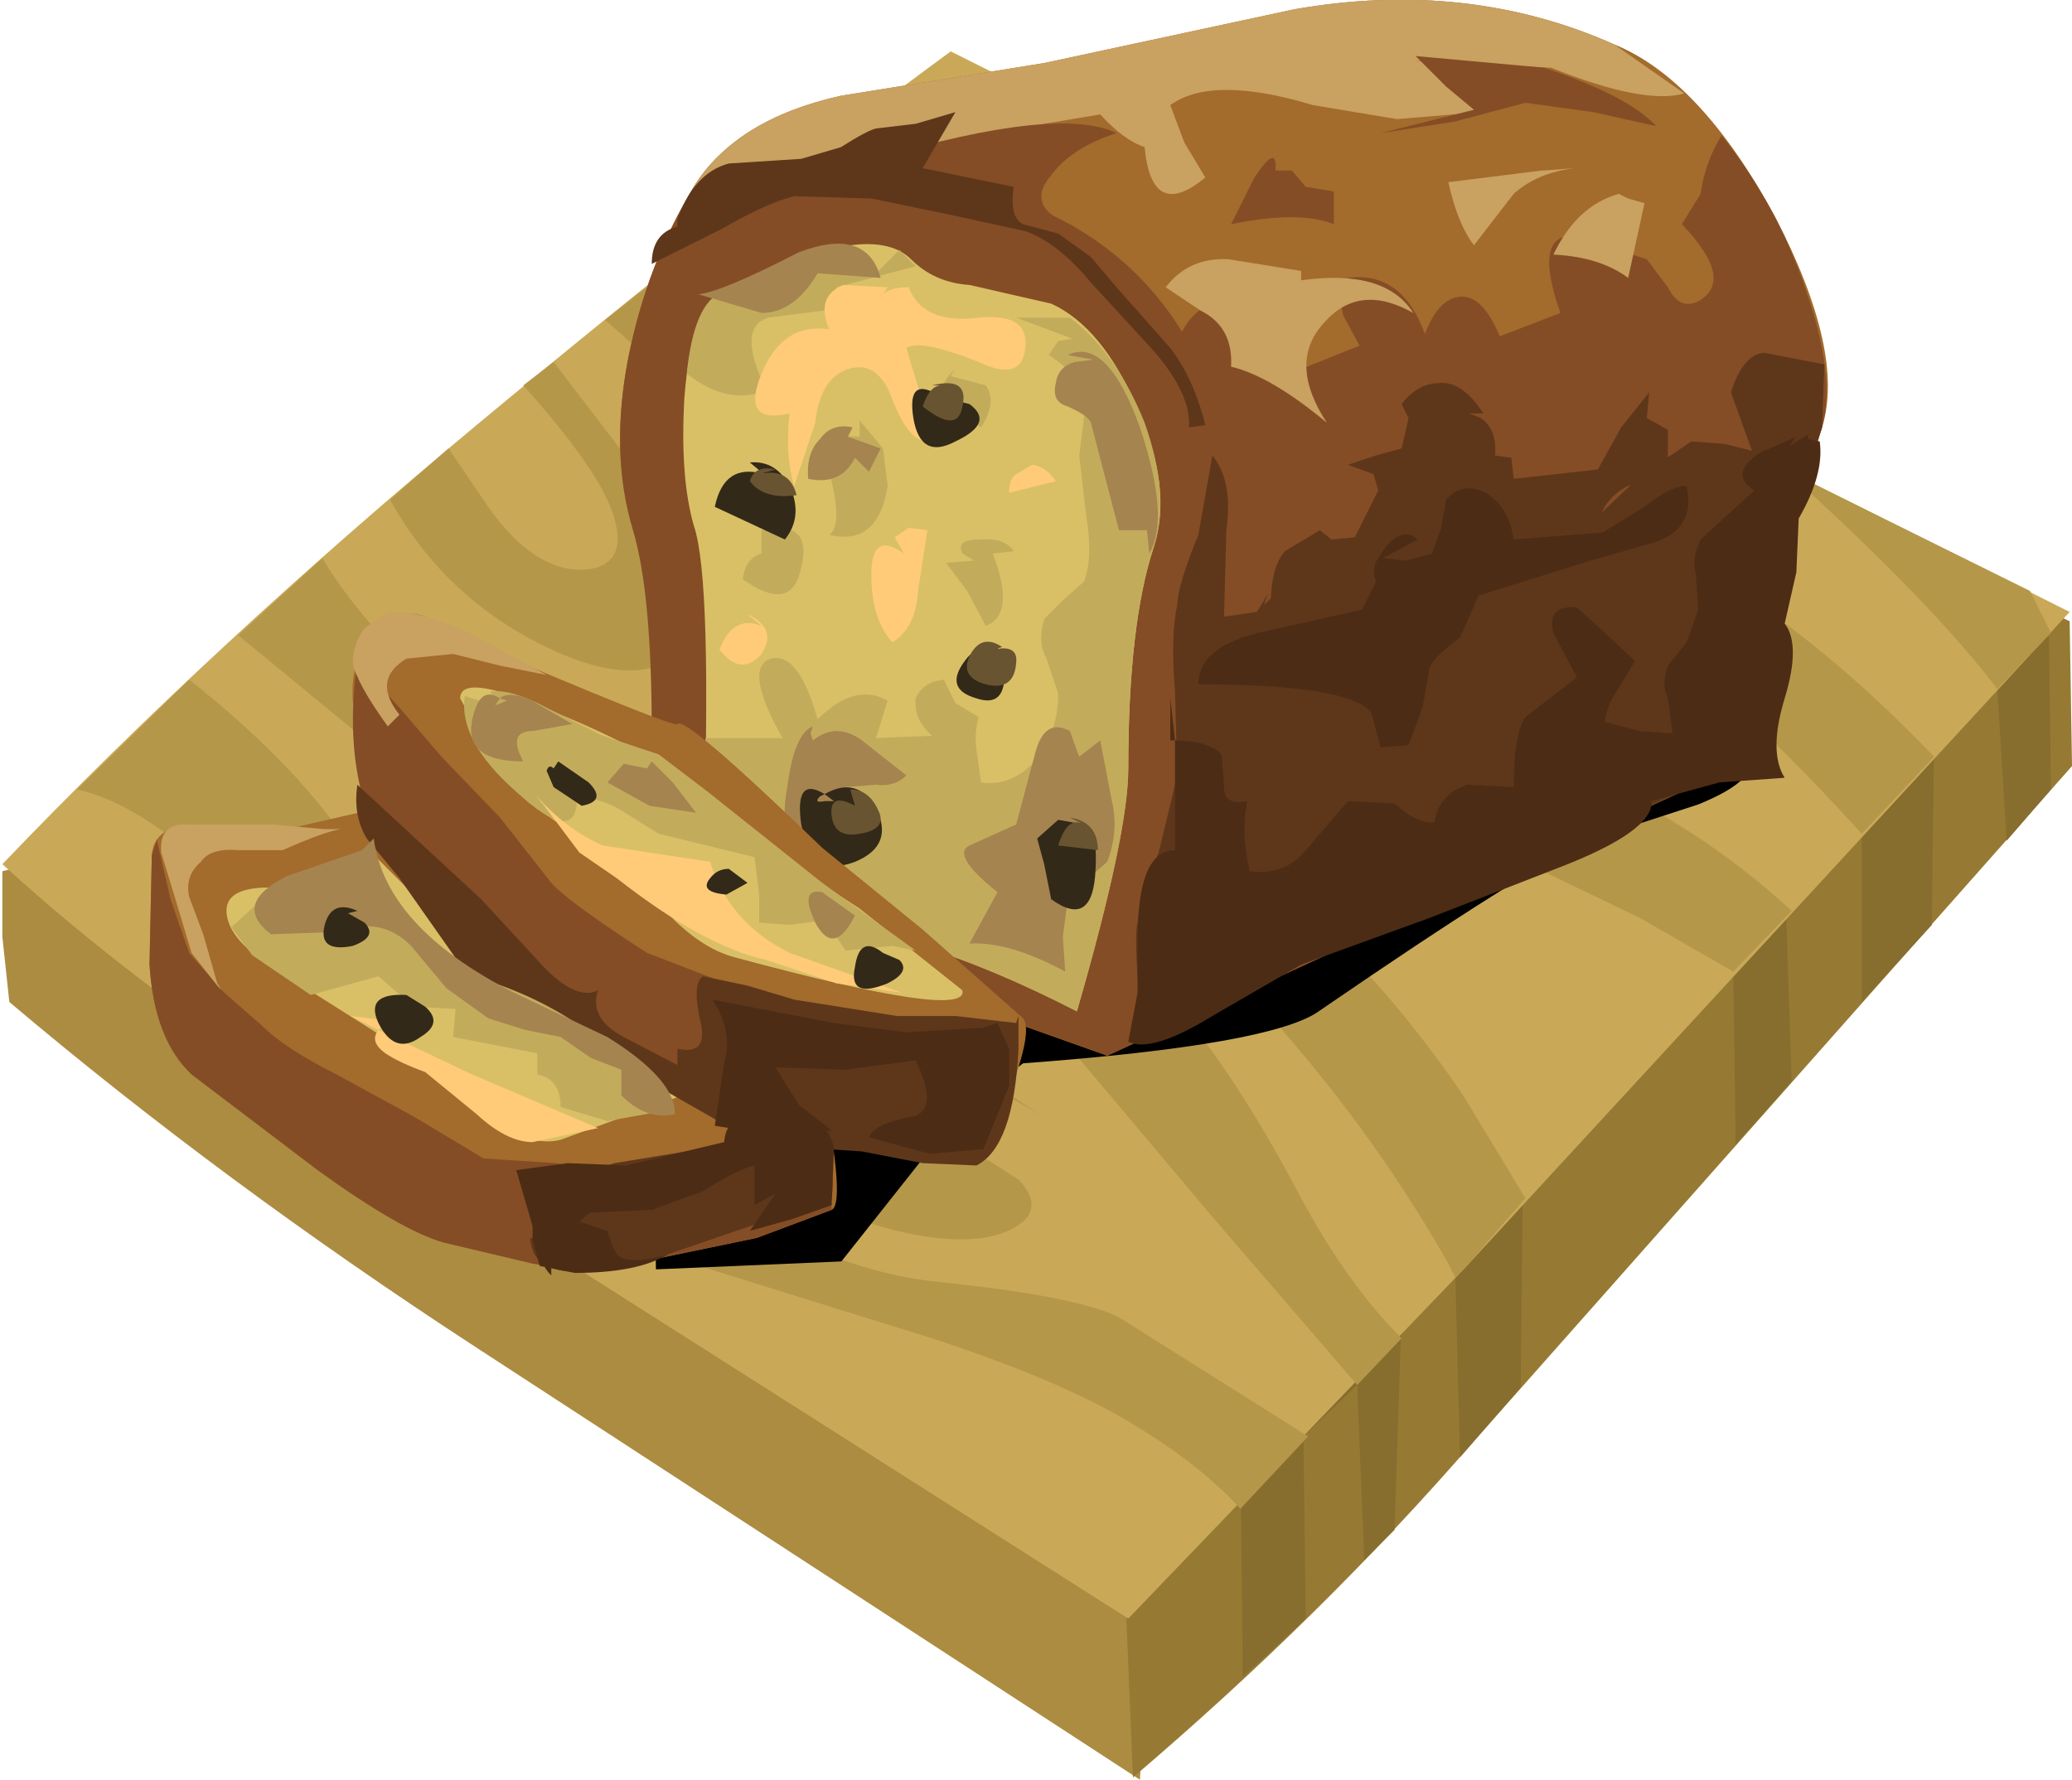 <?xml version="1.0" encoding="UTF-8" standalone="no"?>
<svg xmlns:xlink="http://www.w3.org/1999/xlink" height="38.1px" width="44.35px" xmlns="http://www.w3.org/2000/svg">
  <g transform="matrix(1.0, 0.0, 0.0, 1.0, 0.0, 0.0)">
    <use height="37.0" transform="matrix(1.0, 0.0, 0.0, 1.0, 0.0, 1.1)" width="44.35" xlink:href="#shape0"/>
    <use height="11.4" transform="matrix(0.794, 0.0, 0.0, 1.131, 14.0, 14.45)" width="29.55" xlink:href="#sprite0"/>
    <use height="27.3" transform="matrix(1.0, 0.0, 0.0, 1.0, 3.2, 0.0)" width="35.9" xlink:href="#shape2"/>
  </g>
  <defs>
    <g id="shape0" transform="matrix(1.0, 0.0, 0.0, 1.0, 0.0, -1.1)">
      <path d="M40.25 16.35 Q31.1 26.2 27.85 29.95 25.8 32.3 24.9 35.45 24.45 37.0 24.4 38.1 L10.2 28.85 Q4.75 25.3 0.2 21.45 L0.05 20.05 0.05 18.65 Q4.35 17.65 12.7 12.1 L20.2 6.7 36.55 14.9 40.25 16.35" fill="#ab8c41" fill-rule="evenodd" stroke="none"/>
      <path d="M44.35 16.4 L31.55 30.85 Q28.3 34.6 24.25 38.05 L24.1 34.4 Q24.1 25.1 16.95 22.0 14.7 21.05 12.0 20.85 L9.75 20.8 18.6 14.5 Q22.9 13.45 22.05 10.0 L20.35 6.75 30.95 9.35 Q42.0 12.15 44.3 13.3 L44.35 16.4" fill="#967a33" fill-rule="evenodd" stroke="none"/>
      <path d="M43.85 13.1 L43.9 16.9 42.95 18.0 42.75 14.75 Q42.1 15.25 41.4 15.7 L41.35 19.8 39.85 21.45 39.85 17.85 38.2 18.55 38.35 23.15 37.15 24.5 37.1 20.8 36.6 20.9 33.55 23.6 33.1 24.1 Q32.6 24.65 32.6 24.95 L32.55 29.7 31.25 31.2 31.15 27.35 30.4 26.95 30.0 28.2 29.85 32.75 29.2 33.4 29.05 29.65 27.9 30.75 27.95 34.65 26.6 35.9 26.55 31.15 30.85 15.0 36.2 14.0 43.35 12.9 43.4 12.9 43.85 13.1" fill="#876e2e" fill-rule="evenodd" stroke="none"/>
      <path d="M0.05 18.5 Q4.55 13.8 10.2 9.1 15.85 4.4 20.35 1.1 L44.3 13.1 31.35 27.15 24.15 34.65 9.05 25.05 Q3.6 21.75 0.05 18.5" fill="#c9a958" fill-rule="evenodd" stroke="none"/>
      <path d="M13.15 11.1 Q12.9 10.15 11.2 8.25 L11.85 7.75 14.3 10.95 Q15.6 13.1 14.55 14.0 13.5 14.85 11.3 13.65 9.4 12.6 8.35 10.7 L9.6 9.6 10.45 10.85 Q11.4 12.2 12.45 12.2 13.45 12.15 13.15 11.1" fill="#b5974a" fill-rule="evenodd" stroke="none"/>
      <path d="M21.4 18.6 Q23.5 19.75 24.7 21.0 26.25 22.6 27.85 25.65 28.85 27.5 30.0 28.65 L29.05 29.65 25.95 26.05 22.75 22.25 Q21.55 20.9 16.4 19.8 11.1 18.7 9.9 17.55 L5.1 13.6 6.9 11.95 Q8.0 13.8 10.6 15.8 12.55 17.25 16.35 17.65 20.4 18.05 21.4 18.6" fill="#b5974a" fill-rule="evenodd" stroke="none"/>
      <path d="M7.35 17.9 Q8.65 19.85 10.2 21.35 L15.1 25.4 Q17.6 27.2 20.15 27.45 23.05 27.75 23.95 28.2 L28.0 30.75 26.55 32.3 Q25.55 31.2 23.75 30.2 22.25 29.4 19.95 28.65 L14.0 26.8 Q10.7 25.7 8.55 23.4 L5.05 19.2 Q3.2 17.25 1.65 16.9 L4.05 14.55 Q6.2 16.25 7.35 17.9" fill="#b5974a" fill-rule="evenodd" stroke="none"/>
      <path d="M23.15 16.15 Q28.2 18.8 31.35 23.5 L32.65 25.65 31.35 27.15 31.15 27.35 31.0 27.05 Q29.5 24.4 27.4 22.0 24.55 18.8 21.65 17.3 19.05 15.95 16.7 12.3 14.6 8.45 13.75 7.55 L12.95 6.85 14.8 5.4 16.35 8.75 Q18.5 13.6 23.15 16.15" fill="#b5974a" fill-rule="evenodd" stroke="none"/>
      <path d="M43.45 12.65 L43.9 13.55 42.75 14.75 Q41.35 12.9 38.2 10.05 L43.45 12.65" fill="#b5974a" fill-rule="evenodd" stroke="none"/>
      <path d="M24.85 5.1 L21.8 1.85 25.45 3.65 26.8 5.1 Q28.35 6.3 30.2 6.05 L33.7 7.8 31.3 7.8 28.1 7.45 Q26.4 6.9 24.85 5.1" fill="#b5974a" fill-rule="evenodd" stroke="none"/>
      <path d="M26.5 11.2 L23.75 8.5 20.65 4.9 Q19.4 3.5 18.05 2.85 L19.2 2.0 21.2 3.6 23.85 6.35 Q26.0 8.65 27.3 9.35 L31.5 10.45 Q34.75 11.15 36.8 12.4 39.05 13.75 41.4 16.2 L39.85 17.85 Q36.5 14.15 34.2 12.95 32.55 12.1 29.95 12.0 27.5 11.85 26.5 11.2" fill="#b5974a" fill-rule="evenodd" stroke="none"/>
      <path d="M35.15 17.2 Q36.95 18.2 38.35 19.5 L37.1 20.8 35.1 19.65 29.8 17.1 Q26.05 15.2 24.2 13.55 22.5 12.05 20.9 9.9 L18.35 6.65 Q17.25 5.45 15.7 4.7 L17.55 3.25 18.8 4.5 25.1 12.25 Q26.55 13.95 29.75 15.1 34.1 16.6 35.15 17.2" fill="#b5974a" fill-rule="evenodd" stroke="none"/>
      <path d="M19.0 22.8 Q17.1 22.6 16.85 23.4 16.65 24.05 17.55 24.4 L19.3 24.8 Q20.35 25.05 19.05 23.75 L20.15 24.2 21.8 25.25 Q22.5 26.0 21.45 26.4 20.3 26.8 18.05 26.0 15.5 25.1 14.8 23.2 14.1 21.3 16.55 21.65 19.8 22.1 22.3 23.9 20.9 22.95 19.0 22.8" fill="#b5974a" fill-rule="evenodd" stroke="none"/>
    </g>
    <g id="sprite0" transform="matrix(1.0, 0.0, 0.0, 1.0, 0.0, 0.0)">
      <use height="11.4" transform="matrix(1.0, 0.0, 0.0, 1.0, 0.0, 0.0)" width="29.55" xlink:href="#shape1"/>
    </g>
    <g id="shape1" transform="matrix(1.0, 0.0, 0.0, 1.0, 0.0, 0.0)">
      <path d="M28.15 2.45 L25.3 3.1 Q23.55 3.65 17.95 6.35 16.7 7.0 9.95 7.35 8.2 8.25 7.7 8.75 L5.05 11.1 0.05 11.25 0.0 9.0 6.95 5.85 27.55 0.0 29.45 1.5 Q29.9 1.95 28.15 2.45" fill="#000000" fill-rule="evenodd" stroke="none"/>
    </g>
    <g id="shape2" transform="matrix(1.0, 0.0, 0.0, 1.0, -3.2, 0.0)">
      <path d="M37.95 16.05 L23.7 22.6 13.85 19.1 Q14.2 13.5 13.55 11.35 13.05 9.7 13.45 7.65 13.85 5.65 14.85 4.0 15.75 2.55 18.0 2.05 L22.35 1.35 27.7 0.2 Q31.4 -0.45 34.55 0.95 36.4 1.7 38.0 4.65 39.5 7.55 39.0 9.15 L38.3 11.35 37.95 16.05" fill="#a36b2c" fill-rule="evenodd" stroke="none"/>
      <path d="M33.7 5.05 L35.25 5.55 35.7 6.15 Q35.95 6.65 36.35 6.45 37.15 6.0 36.0 4.8 L36.4 4.15 Q36.5 3.45 36.85 2.9 38.05 4.4 38.65 6.2 39.3 8.05 39.0 9.15 L38.3 11.35 37.95 16.05 23.7 22.6 15.2 19.55 14.65 17.6 13.95 15.65 Q13.95 12.7 13.55 11.35 13.05 9.7 13.45 7.65 13.85 5.65 14.85 4.0 15.25 3.35 15.95 2.9 17.0 2.5 17.95 2.9 19.05 3.25 19.1 4.45 L22.4 4.55 Q24.25 5.4 25.3 7.1 25.8 6.15 27.1 6.5 L27.3 7.3 27.6 8.0 29.1 7.4 28.75 6.75 28.6 6.0 Q29.95 5.65 30.5 7.15 30.8 6.35 31.3 6.35 31.75 6.35 32.1 7.2 L33.4 6.7 Q32.8 5.0 33.7 5.05" fill="#854d25" fill-rule="evenodd" stroke="none"/>
      <path d="M19.7 20.25 L16.85 19.1 15.05 18.35 Q15.25 12.4 14.85 11.25 14.55 10.2 14.65 8.5 14.8 6.6 15.45 6.25 18.6 4.65 19.5 5.55 20.0 6.05 20.75 6.1 L22.5 6.5 Q23.6 7.0 24.35 8.75 25.1 10.45 24.7 11.7 24.15 13.35 24.15 16.45 24.15 17.85 23.05 21.65 21.2 20.7 19.7 20.25" fill="#d9c067" fill-rule="evenodd" stroke="none"/>
      <path d="M34.55 0.95 L36.05 2.0 Q35.2 2.25 33.2 1.45 L30.3 1.3 Q31.4 1.2 31.7 2.4 L29.9 2.55 28.1 2.25 Q25.95 1.6 25.05 2.25 L25.35 3.05 25.8 3.8 Q24.65 4.75 24.5 3.15 24.05 3.0 23.55 2.45 L22.35 2.65 21.2 2.95 22.1 4.55 Q21.55 5.2 20.9 4.85 L19.7 4.1 18.6 4.1 17.65 3.95 14.85 4.55 14.85 4.35 14.7 4.35 14.85 4.0 Q15.75 2.55 18.0 2.05 L22.35 1.35 27.7 0.2 Q31.4 -0.45 34.55 0.95" fill="#c9a160" fill-rule="evenodd" stroke="none"/>
      <path d="M18.75 3.4 Q22.65 2.25 23.9 2.85 22.95 3.15 22.5 3.75 21.9 4.45 23.0 4.85 L23.4 6.4 Q22.4 5.5 19.5 4.95 L15.6 5.05 15.6 4.6 17.15 4.4 18.75 4.1 18.75 3.4" fill="#854d25" fill-rule="evenodd" stroke="none"/>
      <path d="M34.1 2.4 L32.65 2.2 31.15 2.6 29.55 2.85 31.55 2.35 30.95 1.85 30.3 1.2 33.05 1.45 Q34.85 2.05 35.45 2.7 L34.1 2.4" fill="#854d25" fill-rule="evenodd" stroke="none"/>
      <path d="M27.3 3.65 L27.65 3.65 27.95 4.0 28.55 4.1 28.55 4.8 Q27.8 4.5 26.35 4.8 L26.85 3.8 Q27.35 3.05 27.3 3.65" fill="#854d25" fill-rule="evenodd" stroke="none"/>
      <path d="M27.85 5.8 L27.85 6.0 Q29.65 5.75 30.25 6.7 29.1 6.05 28.35 6.9 27.55 7.75 28.4 9.05 27.2 8.05 26.35 7.85 26.4 7.0 25.7 6.65 L24.95 6.15 Q25.45 5.5 26.3 5.55 L27.85 5.8" fill="#c9a160" fill-rule="evenodd" stroke="none"/>
      <path d="M31.0 3.9 L33.0 3.65 33.05 3.65 33.7 3.6 Q32.9 3.7 32.4 4.15 L31.55 5.25 Q31.2 4.8 31.0 3.9" fill="#c9a160" fill-rule="evenodd" stroke="none"/>
      <path d="M34.65 4.15 L34.85 4.25 35.2 4.35 34.85 5.95 Q34.25 5.5 33.25 5.45 33.75 4.4 34.65 4.15" fill="#c9a160" fill-rule="evenodd" stroke="none"/>
      <path d="M35.1 10.2 L36.2 9.45 36.9 9.5 37.5 9.65 37.05 8.4 Q37.3 7.6 37.75 7.55 L39.05 7.8 39.0 9.15 38.3 11.35 37.95 16.05 24.45 22.2 Q24.25 20.05 24.35 19.75 24.4 19.25 24.8 18.25 L25.2 16.6 25.15 14.8 Q25.05 13.6 25.2 12.95 25.2 12.55 25.65 11.45 L25.95 9.75 Q26.4 10.3 26.25 11.35 L26.2 13.2 26.9 13.1 27.15 12.7 27.05 12.95 Q27.75 12.25 28.4 12.6 28.65 11.95 30.55 11.4 L32.85 11.35 Q33.4 10.45 34.2 11.05 L35.1 10.2" fill="#5e371b" fill-rule="evenodd" stroke="none"/>
      <path d="M34.2 10.05 L34.7 9.15 35.3 8.4 35.25 8.95 35.7 9.2 35.7 10.4 Q35.25 10.25 34.85 10.4 34.35 10.65 34.2 11.2 33.05 11.15 30.7 12.05 28.35 13.0 27.2 12.95 27.2 12.15 27.5 11.8 L28.25 11.35 28.5 11.55 29.0 11.5 29.5 10.5 29.4 10.15 28.85 9.95 29.45 9.75 30.0 9.6 30.15 8.95 30.0 8.65 Q30.35 8.2 30.8 8.2 31.3 8.15 31.75 8.85 L31.45 8.85 31.7 8.95 Q32.05 9.2 32.0 9.75 L32.35 9.8 32.4 10.25 34.2 10.05" fill="#5e371b" fill-rule="evenodd" stroke="none"/>
      <path d="M23.25 8.55 Q23.2 8.1 22.45 7.6 L22.65 7.3 22.95 7.25 21.75 6.8 22.9 6.8 Q23.9 7.55 24.5 9.05 25.05 10.6 24.7 11.7 24.15 13.35 24.15 16.45 24.15 17.85 23.05 21.65 21.2 20.7 19.7 20.25 L16.85 19.1 15.05 18.35 15.1 15.8 16.75 15.8 Q15.9 14.3 16.5 14.1 17.1 13.95 17.5 15.4 18.3 14.6 19.0 15.0 L18.75 15.8 19.95 15.75 Q19.55 15.4 19.6 14.95 19.75 14.6 20.2 14.55 L20.45 15.05 20.95 15.35 Q20.85 15.7 20.9 16.05 L21.0 16.75 Q21.65 16.85 22.2 16.25 22.65 15.65 22.65 14.85 L22.4 14.1 Q22.2 13.75 22.35 13.25 L22.75 12.85 23.2 12.45 Q23.4 11.95 23.25 11.05 L23.1 9.75 23.25 8.55" fill="#c2ac5c" fill-rule="evenodd" stroke="none"/>
      <path d="M20.85 12.0 L20.6 11.85 Q20.45 11.55 20.95 11.55 21.5 11.5 21.7 11.8 L21.25 11.85 Q21.75 13.15 21.1 13.4 L20.7 12.65 20.25 12.05 20.85 12.0" fill="#c2ac5c" fill-rule="evenodd" stroke="none"/>
      <path d="M19.25 5.35 L19.6 5.7 17.9 6.15 18.0 6.6 16.45 6.8 Q15.75 7.0 16.4 8.35 15.6 8.7 14.7 8.0 14.85 6.5 15.45 6.25 L17.8 5.25 Q18.45 5.35 18.75 5.85 L19.25 5.35" fill="#c2ac5c" fill-rule="evenodd" stroke="none"/>
      <path d="M18.4 9.35 L18.4 9.0 18.9 9.6 19.0 10.4 Q18.8 11.7 17.75 11.45 18.05 11.25 17.75 10.1 17.6 9.25 18.4 9.35" fill="#c2ac5c" fill-rule="evenodd" stroke="none"/>
      <path d="M20.45 7.9 L20.35 8.05 21.1 8.25 Q21.35 8.6 21.0 9.15 L20.25 8.65 Q20.0 8.3 20.45 7.9" fill="#c2ac5c" fill-rule="evenodd" stroke="none"/>
      <path d="M16.3 11.85 L16.3 11.35 Q17.4 11.1 17.15 12.15 16.95 13.15 15.9 12.4 15.95 11.95 16.3 11.85" fill="#c2ac5c" fill-rule="evenodd" stroke="none"/>
      <path d="M19.0 6.15 L18.9 6.3 Q19.05 6.15 19.45 6.15 19.75 6.95 20.95 6.8 22.0 6.7 21.95 7.4 21.9 8.2 20.95 7.75 19.7 7.25 19.4 7.45 L19.7 8.45 19.85 9.45 Q19.45 9.45 19.1 8.55 18.8 7.7 18.15 7.9 17.55 8.1 17.45 9.05 L17.0 10.4 Q16.8 9.75 16.9 8.85 15.85 9.1 16.3 8.0 16.75 6.9 17.75 7.05 17.45 6.35 18.05 6.1 L19.0 6.15" fill="#ffcb79" fill-rule="evenodd" stroke="none"/>
      <path d="M19.35 11.85 L19.15 11.5 19.45 11.3 19.85 11.35 19.65 12.65 Q19.6 13.45 19.1 13.75 18.65 13.25 18.65 12.3 18.65 11.35 19.35 11.85" fill="#ffcb79" fill-rule="evenodd" stroke="none"/>
      <path d="M22.1 9.95 Q22.4 10.0 22.6 10.3 L21.6 10.55 Q21.6 10.25 21.75 10.15 L22.1 9.95" fill="#ffcb79" fill-rule="evenodd" stroke="none"/>
      <path d="M16.3 13.4 L16.0 13.15 Q16.65 13.45 16.3 14.0 15.85 14.5 15.4 13.9 15.7 13.15 16.3 13.4" fill="#ffcb79" fill-rule="evenodd" stroke="none"/>
      <path d="M18.25 9.15 L18.15 9.35 18.85 9.6 18.6 10.1 18.3 9.8 Q18.0 10.4 17.3 10.25 17.25 9.7 17.55 9.4 17.8 9.05 18.25 9.15" fill="#a6844f" fill-rule="evenodd" stroke="none"/>
      <path d="M14.95 6.3 Q15.45 6.25 17.1 5.4 18.55 4.85 18.85 5.95 L17.5 5.85 Q17.0 6.7 16.3 6.7 L14.95 6.3" fill="#a6844f" fill-rule="evenodd" stroke="none"/>
      <path d="M23.4 7.7 L22.85 7.6 Q23.7 7.2 24.4 9.15 25.05 11.1 24.6 11.85 L24.55 11.35 23.95 11.35 23.35 9.05 Q23.3 8.9 22.85 8.7 22.5 8.6 22.6 8.2 22.65 7.85 23.0 7.75 L23.4 7.7" fill="#a6844f" fill-rule="evenodd" stroke="none"/>
      <path d="M22.9 15.65 L23.1 16.2 23.55 15.85 23.8 17.15 Q23.95 17.8 23.7 18.45 L23.3 18.8 22.85 19.3 22.75 20.05 22.8 20.8 Q21.6 20.15 20.75 20.2 L21.35 19.1 Q20.35 18.3 20.75 18.1 L21.75 17.65 22.15 16.15 Q22.35 15.35 22.9 15.65" fill="#a6844f" fill-rule="evenodd" stroke="none"/>
      <path d="M19.4 16.6 Q19.15 16.85 18.75 16.8 L18.1 16.85 Q17.9 17.0 18.05 17.65 18.15 18.1 17.5 18.15 16.6 18.2 16.85 16.85 17.0 15.7 17.4 15.55 L17.35 15.7 17.4 15.85 Q17.9 15.45 18.45 15.85 L19.4 16.6" fill="#a6844f" fill-rule="evenodd" stroke="none"/>
      <path d="M15.15 16.45 L15.05 16.25 Q15.55 16.35 15.8 16.75 15.45 17.35 14.8 17.2 14.75 16.85 14.85 16.7 L15.15 16.45" fill="#a6844f" fill-rule="evenodd" stroke="none"/>
      <path d="M23.2 17.65 L23.15 17.65 Q23.5 17.65 23.45 18.6 23.4 19.9 22.5 19.25 L22.35 18.5 22.2 17.95 22.65 17.55 23.2 17.65" fill="#332918" fill-rule="evenodd" stroke="none"/>
      <path d="M17.65 17.0 Q18.35 16.6 18.75 17.3 19.15 18.1 18.3 18.45 17.4 18.8 17.15 17.65 17.0 16.6 17.65 17.0 L17.55 17.05 Q17.4 17.2 17.65 17.15 L17.85 17.15 17.65 17.0" fill="#332918" fill-rule="evenodd" stroke="none"/>
      <path d="M21.35 13.85 L21.5 14.45 Q21.5 15.15 20.9 14.95 20.2 14.75 20.65 14.15 20.9 13.8 21.3 13.85 L21.35 13.85" fill="#332918" fill-rule="evenodd" stroke="none"/>
      <path d="M16.35 10.15 L16.05 9.9 Q16.6 9.85 16.9 10.4 17.2 11.05 16.8 11.55 L15.3 10.85 Q15.5 9.9 16.35 10.15" fill="#332918" fill-rule="evenodd" stroke="none"/>
      <path d="M20.15 8.5 L20.75 8.65 Q21.3 9.05 20.45 9.45 19.7 9.85 19.55 8.95 19.4 8.0 20.15 8.5" fill="#332918" fill-rule="evenodd" stroke="none"/>
      <path d="M16.6 10.05 L16.25 10.15 Q16.9 10.0 17.05 10.6 16.35 10.7 16.05 10.3 16.15 9.95 16.6 10.05" fill="#695431" fill-rule="evenodd" stroke="none"/>
      <path d="M19.75 8.7 Q19.9 8.25 20.15 8.25 L19.95 8.25 Q20.75 8.05 20.6 8.7 20.5 9.3 19.75 8.7" fill="#695431" fill-rule="evenodd" stroke="none"/>
      <path d="M23.2 17.65 L22.9 17.5 Q23.5 17.6 23.5 18.2 L22.65 18.1 Q22.85 17.45 23.2 17.65" fill="#695431" fill-rule="evenodd" stroke="none"/>
      <path d="M18.3 17.25 L18.2 16.9 Q18.6 16.9 18.8 17.35 19.0 17.75 18.4 17.85 17.85 17.95 17.8 17.45 17.75 16.95 18.3 17.25" fill="#695431" fill-rule="evenodd" stroke="none"/>
      <path d="M21.45 13.85 L21.3 13.9 Q21.8 13.8 21.75 14.2 21.7 14.8 21.1 14.65 20.55 14.5 20.75 14.05 21.0 13.55 21.45 13.85" fill="#695431" fill-rule="evenodd" stroke="none"/>
      <path d="M37.0 11.0 L37.55 10.5 Q37.0 10.15 37.65 9.7 L38.45 9.35 38.3 9.55 38.7 9.3 38.7 9.4 38.95 9.45 Q39.05 10.15 38.5 11.1 L38.45 12.25 38.2 13.35 Q38.55 13.8 38.2 14.95 37.85 16.1 38.2 16.65 L36.8 16.75 35.35 17.15 Q35.4 17.8 33.3 18.6 L30.6 19.65 27.85 20.65 25.95 21.75 Q24.65 22.55 24.15 22.3 L24.35 21.25 24.35 20.1 Q24.35 18.2 25.15 18.2 L25.15 15.85 Q25.85 15.85 26.15 16.15 L26.2 16.85 Q26.2 17.25 26.7 17.15 26.55 17.8 26.75 18.65 27.5 18.75 27.95 18.2 L28.85 17.15 29.85 17.2 Q30.35 17.65 30.7 17.6 30.8 17.0 31.4 16.8 L32.4 16.85 Q32.4 15.7 32.65 15.35 L33.75 14.5 33.25 13.55 Q33.1 12.95 33.75 13.0 L34.3 13.5 35.0 14.15 34.6 14.8 Q34.4 15.1 34.35 15.45 L35.1 15.65 35.8 15.7 35.7 14.95 Q35.55 14.65 35.7 14.25 L36.1 13.75 36.35 13.05 36.3 12.3 Q36.2 11.95 36.4 11.55 L37.0 11.0 M25.15 15.85 L25.05 15.85 25.05 14.95 25.15 15.85" fill="#4d2c15" fill-rule="evenodd" stroke="none"/>
      <path d="M34.3 11.4 L35.2 10.85 Q35.75 10.4 36.1 10.4 36.3 11.3 35.45 11.6 L34.05 12.0 31.65 12.75 31.25 13.65 Q30.65 14.1 30.6 14.3 L30.45 15.15 30.15 15.95 29.55 16.0 29.35 15.25 Q28.85 14.65 25.65 14.65 25.65 13.8 27.15 13.5 L29.15 13.05 29.45 12.45 Q29.35 12.15 29.5 11.95 29.95 11.2 30.35 11.55 L29.6 11.95 30.1 12.0 30.65 11.85 30.85 11.3 30.95 10.7 Q31.3 10.3 31.8 10.55 32.3 10.85 32.4 11.55 L34.3 11.4" fill="#4d2c15" fill-rule="evenodd" stroke="none"/>
      <path d="M23.35 5.5 L23.9 6.15 25.05 7.45 Q25.55 8.1 25.8 9.1 L25.45 9.15 Q25.5 8.35 24.5 7.3 L23.35 6.05 Q22.65 5.2 21.95 4.95 L20.35 4.6 18.65 4.25 17.0 4.2 Q16.4 4.35 15.45 4.9 L13.95 5.65 Q13.95 5.0 14.5 4.85 L14.5 4.7 Q14.85 3.7 15.6 3.5 L17.15 3.4 18.0 3.15 Q18.55 2.8 18.75 2.75 L19.6 2.65 20.45 2.4 19.75 3.6 21.7 4.0 Q21.6 4.65 21.9 4.8 L22.65 5.0 23.35 5.5" fill="#5e371b" fill-rule="evenodd" stroke="none"/>
      <path d="M19.75 19.9 L21.9 21.8 Q22.2 22.2 21.05 24.7 L20.7 24.8 20.05 24.65 17.75 24.0 Q18.05 25.8 17.8 25.9 L16.2 26.5 13.55 27.05 Q12.5 27.25 11.4 27.05 L9.5 26.6 Q8.6 26.35 6.8 25.05 L4.1 23.0 Q3.3 22.25 3.2 20.65 L3.25 18.3 Q3.3 17.65 4.25 17.65 L5.7 17.85 8.1 17.3 7.55 15.0 Q7.5 14.25 7.85 13.75 L8.25 13.4 Q8.55 13.0 9.1 13.2 L10.0 13.7 Q14.45 15.6 14.5 15.5 14.65 15.3 17.6 18.15 L19.75 19.9" fill="#a36b2c" fill-rule="evenodd" stroke="none"/>
      <path d="M18.4 19.45 L20.6 21.2 Q20.75 21.85 15.75 20.5 14.95 20.3 14.15 19.4 13.2 18.3 12.35 17.85 11.25 17.3 10.45 16.05 L9.85 14.95 Q9.85 14.35 12.0 15.3 14.2 16.2 15.25 17.2 15.85 17.8 18.4 19.45" fill="#d9c067" fill-rule="evenodd" stroke="none"/>
      <path d="M8.0 18.3 L8.95 19.25 10.8 20.9 Q12.0 21.85 14.6 23.45 L12.0 24.4 Q11.4 24.55 10.8 24.05 L9.55 23.05 5.75 20.65 Q4.9 20.1 4.85 19.55 4.8 19.0 5.75 19.0 7.15 19.0 8.0 18.3" fill="#d9c067" fill-rule="evenodd" stroke="none"/>
      <path d="M21.55 21.95 L21.7 22.0 Q21.55 23.85 21.2 24.4 20.85 24.9 20.25 24.75 L19.2 24.35 18.05 24.3 16.75 24.25 15.6 23.75 14.45 23.05 12.85 22.3 12.3 21.9 11.8 21.4 9.25 19.3 8.3 18.45 7.8 17.2 Q7.4 15.85 7.65 14.15 L8.55 15.15 9.45 16.2 10.7 17.5 11.8 18.9 Q12.15 19.3 13.85 20.4 L15.15 20.9 Q16.0 21.2 16.05 21.6 L18.8 22.15 21.55 21.95" fill="#854d25" fill-rule="evenodd" stroke="none"/>
      <path d="M21.75 21.9 L21.8 21.75 21.8 22.45 Q21.7 24.55 20.9 24.95 L19.75 24.9 18.45 24.65 16.25 24.5 14.15 23.3 11.95 22.1 9.85 20.65 8.55 18.8 7.85 17.95 Q7.55 17.45 7.65 16.8 L10.3 19.25 11.5 20.55 Q12.3 21.45 12.8 21.2 12.6 21.8 13.35 22.2 L14.5 22.8 14.5 22.45 Q15.15 22.6 15.0 21.9 14.8 21.05 15.05 20.9 L16.0 21.1 17.0 21.4 19.2 21.75 20.45 21.75 21.75 21.9" fill="#5e371b" fill-rule="evenodd" stroke="none"/>
      <path d="M21.05 22.0 L21.35 21.9 21.6 22.45 21.6 23.25 21.05 24.6 19.9 24.7 18.6 24.35 Q18.7 24.05 19.55 23.9 20.1 23.75 19.6 22.7 L18.1 22.9 16.6 22.85 17.1 23.65 17.8 24.2 16.55 24.3 15.3 24.1 15.5 22.75 Q15.7 22.1 15.25 21.4 L17.85 21.9 19.4 22.1 21.05 22.0" fill="#4d2c15" fill-rule="evenodd" stroke="none"/>
      <path d="M19.6 20.35 L19.1 20.25 18.1 20.35 17.9 20.05 17.65 19.7 16.9 19.8 16.25 19.75 16.25 19.15 16.15 18.35 14.1 17.85 13.3 17.35 Q12.7 17.0 12.35 17.15 12.3 18.1 11.05 16.95 9.8 15.85 9.95 14.9 L10.6 15.1 10.5 14.8 Q10.95 14.75 11.7 15.15 L12.9 15.75 14.1 16.15 15.15 16.95 17.6 18.9 19.6 20.35" fill="#c2ac5c" fill-rule="evenodd" stroke="none"/>
      <path d="M11.65 17.25 L11.45 17.0 Q12.1 17.75 12.9 18.1 L15.2 18.45 Q15.6 19.75 16.9 20.4 L19.3 21.25 17.9 21.05 16.4 20.55 Q15.05 20.25 13.2 18.8 L12.4 18.25 11.65 17.25" fill="#ffcb79" fill-rule="evenodd" stroke="none"/>
      <path d="M10.7 14.95 Q10.85 14.8 11.3 14.95 L12.25 15.5 11.4 15.65 Q10.85 15.65 11.2 16.3 9.95 16.3 10.1 15.45 10.25 14.65 10.7 14.95 L10.6 15.1 10.85 15.0 10.7 14.95" fill="#a6844f" fill-rule="evenodd" stroke="none"/>
      <path d="M13.85 16.45 L13.95 16.3 14.4 16.75 14.9 17.4 13.9 17.25 13.0 16.75 13.35 16.35 13.85 16.45" fill="#a6844f" fill-rule="evenodd" stroke="none"/>
      <path d="M17.6 19.1 L18.3 19.6 Q17.85 20.5 17.45 19.75 17.1 19.0 17.6 19.1" fill="#a6844f" fill-rule="evenodd" stroke="none"/>
      <path d="M5.5 19.35 Q5.8 19.1 6.65 18.9 L7.15 18.8 7.35 18.7 Q7.85 18.25 8.1 18.7 L8.45 19.85 Q8.8 20.4 10.45 21.0 13.0 21.85 14.1 23.8 L13.0 24.0 12.0 23.7 Q12.0 23.1 11.5 23.0 L11.5 22.55 9.7 22.2 9.75 21.6 8.85 21.55 8.1 20.9 6.65 21.3 5.4 20.45 4.95 19.85 5.5 19.35" fill="#c2ac5c" fill-rule="evenodd" stroke="none"/>
      <path d="M7.75 18.2 L8.0 17.95 Q8.25 19.85 11.0 21.25 L13.0 22.2 Q14.45 23.1 14.45 23.85 13.85 24.0 13.3 23.45 L13.3 22.9 12.65 22.65 12.0 22.2 11.25 22.05 10.45 21.8 9.55 21.15 8.8 20.25 Q8.15 19.6 7.25 19.95 L5.8 20.0 Q4.95 19.35 6.15 18.75 L7.75 18.2" fill="#a6844f" fill-rule="evenodd" stroke="none"/>
      <path d="M8.3 21.85 L8.1 22.05 10.1 23.0 12.8 24.15 11.4 24.45 Q10.85 24.45 10.2 23.85 L9.1 22.95 Q8.55 22.75 8.25 22.55 7.9 22.3 8.1 22.05 L7.5 21.75 8.3 21.85" fill="#ffcb79" fill-rule="evenodd" stroke="none"/>
      <path d="M4.1 23.0 Q3.3 22.25 3.2 20.65 L3.25 18.3 3.35 18.0 3.35 17.95 3.65 19.25 4.05 20.4 4.8 21.25 5.6 21.95 Q6.1 22.45 7.2 23.0 L8.85 23.9 10.35 24.8 11.9 24.9 13.25 25.15 14.6 25.35 15.45 24.8 16.35 24.75 16.05 24.5 16.6 24.15 Q16.95 24.0 17.1 24.45 L17.75 24.4 17.8 25.9 16.2 26.5 13.55 27.05 Q12.5 27.25 11.4 27.05 L9.5 26.6 Q8.6 26.35 6.8 25.05 L4.1 23.0" fill="#854d25" fill-rule="evenodd" stroke="none"/>
      <path d="M15.6 24.5 L15.6 24.25 17.1 24.15 Q17.95 24.6 17.8 25.65 L14.3 26.85 Q11.4 27.75 11.35 26.5 L11.5 26.5 Q11.2 25.5 13.15 24.9 L15.6 24.5" fill="#5e371b" fill-rule="evenodd" stroke="none"/>
      <path d="M17.3 23.9 L17.3 24.1 Q17.75 24.0 17.85 24.6 L17.8 25.8 16.95 26.1 16.05 26.35 16.6 25.55 16.15 25.8 16.15 24.95 Q15.75 25.05 15.05 25.5 L13.95 25.9 11.8 26.0 11.8 27.3 Q11.55 27.1 11.4 26.25 L11.05 25.05 12.15 24.9 13.4 24.95 15.5 24.45 Q15.55 23.85 16.2 23.85 L17.3 23.9" fill="#4d2c15" fill-rule="evenodd" stroke="none"/>
      <path d="M11.85 16.45 L11.95 16.3 12.6 16.75 Q13.0 17.15 12.45 17.25 L11.85 16.85 11.7 16.5 Q11.75 16.35 11.85 16.45" fill="#332918" fill-rule="evenodd" stroke="none"/>
      <path d="M15.6 18.6 L16.0 18.9 15.55 19.15 Q14.95 19.1 15.2 18.8 15.35 18.6 15.6 18.6" fill="#332918" fill-rule="evenodd" stroke="none"/>
      <path d="M8.7 21.3 L9.1 21.55 Q9.5 21.9 9.0 22.2 8.45 22.6 8.1 21.9 7.8 21.25 8.7 21.3" fill="#332918" fill-rule="evenodd" stroke="none"/>
      <path d="M7.65 19.5 L7.45 19.55 7.8 19.75 Q8.1 20.05 7.55 20.25 6.8 20.4 6.95 19.8 7.1 19.25 7.65 19.5" fill="#332918" fill-rule="evenodd" stroke="none"/>
      <path d="M18.9 20.4 L19.25 20.55 Q19.5 20.8 19.0 21.05 18.15 21.4 18.3 20.7 18.4 20.0 18.9 20.4" fill="#332918" fill-rule="evenodd" stroke="none"/>
      <path d="M12.55 25.85 L12.7 25.9 12.4 26.15 13.0 26.35 13.1 26.65 13.2 26.85 Q13.45 27.1 14.3 26.85 13.65 27.25 12.3 27.25 L11.55 27.1 11.4 26.55 11.4 25.95 Q11.8 25.65 12.15 25.65 L12.55 25.85" fill="#4d2c15" fill-rule="evenodd" stroke="none"/>
      <path d="M6.05 18.2 L5.1 18.2 Q4.5 18.15 4.3 18.45 3.95 18.75 4.05 19.2 L4.35 20.0 4.65 21.05 4.75 21.2 4.65 21.1 4.1 20.4 3.8 19.4 3.45 18.25 Q3.4 17.65 3.95 17.65 L4.8 17.65 5.85 17.65 6.95 17.75 7.3 17.75 Q6.95 17.8 6.05 18.2" fill="#c9a160" fill-rule="evenodd" stroke="none"/>
      <path d="M8.55 15.3 L8.3 15.55 Q7.65 14.65 7.55 14.2 7.55 13.8 7.8 13.45 L8.3 13.1 Q8.95 13.05 10.05 13.55 L11.7 14.45 10.7 14.25 9.7 14.0 8.7 14.1 Q7.95 14.55 8.55 15.3" fill="#c9a160" fill-rule="evenodd" stroke="none"/>
    </g>
  </defs>
</svg>
